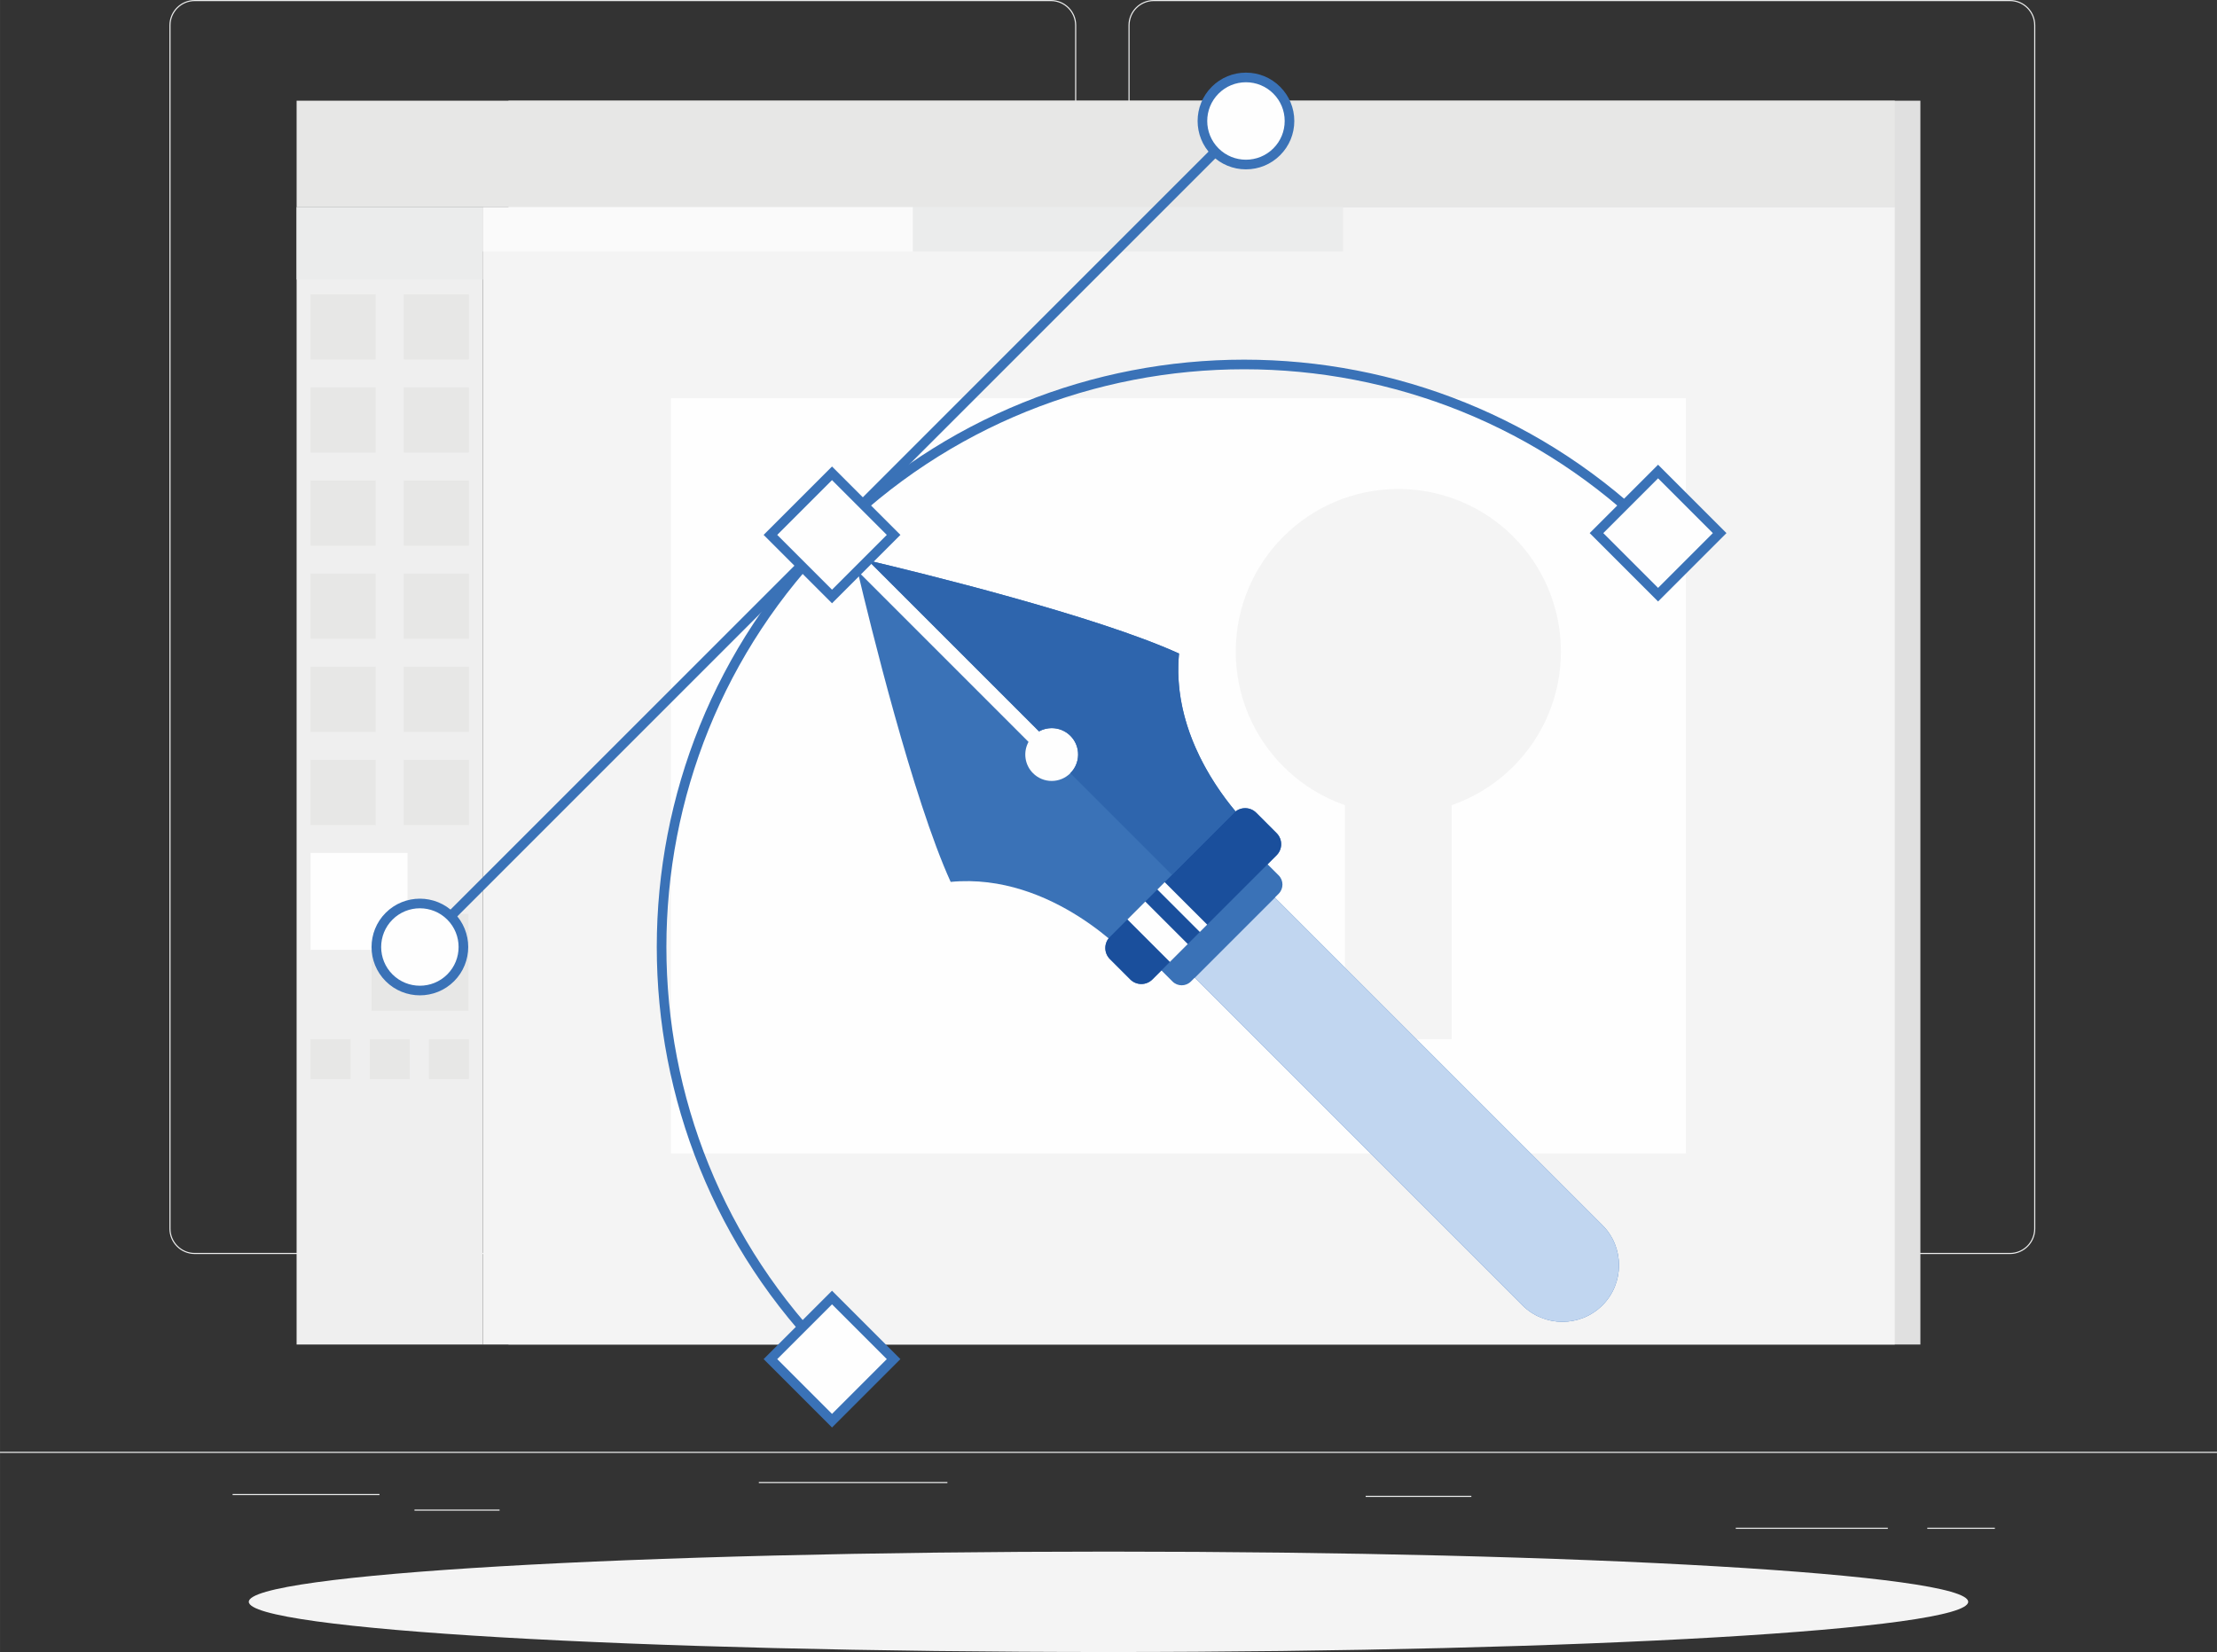 <?xml version="1.0" encoding="UTF-8"?>
<!DOCTYPE svg PUBLIC "-//W3C//DTD SVG 1.1//EN" "http://www.w3.org/Graphics/SVG/1.1/DTD/svg11.dtd">
<!-- Creator: CorelDRAW SE -->
<svg xmlns="http://www.w3.org/2000/svg" xml:space="preserve" width="61.112mm" height="45.541mm" version="1.1" style="shape-rendering:geometricPrecision; text-rendering:geometricPrecision; image-rendering:optimizeQuality; fill-rule:evenodd; clip-rule:evenodd"
viewBox="0 0 3943903 2939065"
 xmlns:xlink="http://www.w3.org/1999/xlink">
 <rect x="0" y="0" width="3943903" height="2939065" fill="#333333" stroke="none"/>
 <defs>
  <style type="text/css">
   <![CDATA[
    .fil3 {fill:#FEFEFE;fill-rule:nonzero}
    .fil6 {fill:#FAFAFA;fill-rule:nonzero}
    .fil2 {fill:#F4F4F4;fill-rule:nonzero}
    .fil4 {fill:#EFEFEF;fill-rule:nonzero}
    .fil0 {fill:#EBECEC;fill-rule:nonzero}
    .fil5 {fill:#E7E7E6;fill-rule:nonzero}
    .fil1 {fill:#E0E0E0;fill-rule:nonzero}
    .fil8 {fill:#CCCCCB;fill-rule:nonzero}
    .fil10 {fill:#C1D6F0;fill-rule:nonzero}
    .fil7 {fill:#3A72B7;fill-rule:nonzero}
    .fil9 {fill:#2E65AD;fill-rule:nonzero}
    .fil11 {fill:#1A4F9C;fill-rule:nonzero}
   ]]>
  </style>
 </defs>
 <g id="Szybki_x0020_kadr_x0020_-_x0020_zawartość">
  <g id="_708118304">
   <polygon class="fil0" points="0,2584801 3943903,2584801 3943903,2582833 0,2582833 "/>
   <polygon class="fil0" points="413785,2659921 675046,2659921 675046,2657947 413785,2657947 "/>
   <polygon class="fil0" points="1349918,2638515 1685370,2638515 1685370,2636546 1349918,2636546 "/>
   <polygon class="fil0" points="737311,2687594 888699,2687594 888699,2685626 737311,2685626 "/>
   <polygon class="fil0" points="3428571,2719914 3548737,2719914 3548737,2717939 3428571,2717939 "/>
   <polygon class="fil0" points="3087853,2719914 3358336,2719914 3358336,2717939 3087853,2717939 "/>
   <polygon class="fil0" points="2429444,2663168 2617437,2663168 2617437,2661193 2429444,2661193 "/>
   <path class="fil0" d="M346397 1968c-23743,0 -43059,19310 -43059,43046l0 2141007c0,23736 19316,43045 43059,43045l1523126 0c23730,0 43039,-19309 43039,-43045l0 -2141007c0,-23736 -19309,-43046 -43039,-43046l-1523126 0zm1523126 2229073l-1523126 0c-24827,0 -45027,-20193 -45027,-45020l0 -2141007c0,-24821 20200,-45014 45027,-45014l1523126 0c24815,0 45014,20193 45014,45014l0 2141007c0,24827 -20199,45020 -45014,45020z"/>
   <path class="fil0" d="M2052502 1968c-23730,0 -43039,19310 -43039,43046l0 2141007c0,23736 19309,43045 43039,43045l1523120 0c23743,0 43065,-19309 43065,-43045l0 -2141007c0,-23736 -19322,-43046 -43065,-43046l-1523120 0zm1523120 2229073l-1523120 0c-24820,0 -45014,-20193 -45014,-45020l0 -2141007c0,-24821 20194,-45014 45014,-45014l1523120 0c24834,0 45034,20193 45034,45014l0 2141007c0,24827 -20200,45020 -45034,45020z"/>
   <polygon class="fil1" points="904485,2392020 3416283,2392020 3416283,179158 904485,179158 "/>
   <polygon class="fil2" points="858916,2392020 3370708,2392020 3370708,368468 858916,368468 "/>
   <polygon class="fil3" points="1193670,2051973 2999142,2051973 2999142,708521 1193670,708521 "/>
   <polygon class="fil4" points="527627,2392020 858916,2392020 858916,368468 527627,368468 "/>
   <polygon class="fil0" points="527627,497301 858916,497301 858916,368468 527627,368468 "/>
   <polygon class="fil5" points="527627,368468 3370701,368468 3370701,179158 527627,179158 "/>
   <polygon class="fil6" points="858916,447344 1624029,447344 1624029,368468 858916,368468 "/>
   <polygon class="fil0" points="1624029,447344 2389148,447344 2389148,368468 1624029,368468 "/>
   <polygon class="fil5" points="552473,639545 668425,639545 668425,523600 552473,523600 "/>
   <polygon class="fil5" points="718118,639545 834063,639545 834063,523600 718118,523600 "/>
   <polygon class="fil5" points="718118,805196 834063,805196 834063,689238 718118,689238 "/>
   <polygon class="fil5" points="552473,805196 668425,805196 668425,689238 552473,689238 "/>
   <polygon class="fil5" points="552473,970834 668425,970834 668425,854889 552473,854889 "/>
   <polygon class="fil5" points="718118,970834 834063,970834 834063,854889 718118,854889 "/>
   <polygon class="fil5" points="718118,1136479 834063,1136479 834063,1020527 718118,1020527 "/>
   <polygon class="fil5" points="552473,1136479 668425,1136479 668425,1020527 552473,1020527 "/>
   <polygon class="fil5" points="552473,1302123 668425,1302123 668425,1186171 552473,1186171 "/>
   <polygon class="fil5" points="718118,1302123 834063,1302123 834063,1186171 718118,1186171 "/>
   <polygon class="fil5" points="718118,1467768 834063,1467768 834063,1351816 718118,1351816 "/>
   <polygon class="fil5" points="552473,1467768 668425,1467768 668425,1351816 552473,1351816 "/>
   <polygon class="fil5" points="552473,1919803 623527,1919803 623527,1848749 552473,1848749 "/>
   <polygon class="fil5" points="763009,1919803 834063,1919803 834063,1848749 763009,1848749 "/>
   <polygon class="fil5" points="657744,1919803 728798,1919803 728798,1848749 657744,1848749 "/>
   <polygon class="fil5" points="660997,1798334 833347,1798334 833347,1625984 660997,1625984 "/>
   <polygon class="fil3" points="552473,1689810 724823,1689810 724823,1517460 552473,1517460 "/>
   <path class="fil2" d="M2487559 1448400c-159733,0 -289218,-129485 -289218,-289218 0,-159726 129485,-289218 289218,-289218 159733,0 289218,129492 289218,289218 0,159733 -129485,289218 -289218,289218z"/>
   <polygon class="fil2" points="2392633,1848749 2582485,1848749 2582485,1351816 2392633,1351816 "/>
   <path class="fil2" d="M3501316 2849747c0,49332 -684721,89318 -1529361,89318 -844647,0 -1529361,-39986 -1529361,-89318 0,-49324 684714,-89317 1529361,-89317 844640,0 1529361,39993 1529361,89317z"/>
   <path class="fil7" d="M2234423 1482514l-223346 223346c0,0 -137675,-154344 -319905,-136906 -67402,-147949 -144412,-463220 -165638,-553196l304138 304145c-9764,17857 -7066,40606 8016,55688 18367,18373 48021,18373 66388,0 18367,-18361 18451,-48099 84,-66472 -15082,-15076 -37909,-17690 -55779,-7925l-304145 -304139c89976,21226 405247,98237 553196,165638 -17353,182146 136991,319821 136991,319821z"/>
   <g>
    <path class="fil8" d="M2198005 1443644c-44465,-53320 -112389,-156797 -100573,-280938 7,13 7,13 20,13 -11843,124141 56094,227618 100560,280912l-7 13zm-293935 -68053l0 0c10209,-10216 14772,-23962 13655,-37315 1130,13346 -3433,27092 -13649,37315l0 0 -6 0zm13655 -37315l-6 0 6 0zm-69395 -37076l-304139 -304138c26,12 45,12 71,19l304107 304093c-20,13 -26,20 -39,26z"/>
   </g>
   <path class="fil9" d="M2084912 1556427l-180842 -180836c6,0 6,0 6,0 10216,-10223 14779,-23969 13649,-37315l-6 0c-897,-10635 -5395,-21013 -13520,-29151 -9165,-9164 -21149,-13727 -33159,-13727 -7802,0 -15618,1930 -22671,5776l-304107 -304093c90112,21264 405286,98224 553170,165625 -11816,124141 56108,227618 100573,280938 -897,691 -1749,1439 -2568,2259l-110525 110524z"/>
   <path class="fil7" d="M2850696 2322211l0 0c-39186,39186 -103309,39186 -142495,0l-655021 -655021 142495 -142495 655021 655021c39186,39186 39186,103309 0,142495z"/>
   <path class="fil10" d="M2779448 2351594c-25827,0 -51654,-9790 -71247,-29383l-582863 -582863 142495 -142496 582863 582864c19593,19593 29390,45420 29390,71254 0,25821 -9797,51648 -29390,71241l0 0c-19593,19593 -45420,29383 -71248,29383z"/>
   <path class="fil7" d="M2274674 1590005l-156190 156190c-8977,8971 -23659,8971 -32636,0l-39522 -39522c-8977,-8977 -8977,-23659 0,-32636l156190 -156189c8977,-8977 23672,-8977 32636,0l39522 39521c8977,8977 8977,23659 0,32636z"/>
   <path class="fil7" d="M2271034 1521494l-221062 221055c-10783,10790 -28434,10790 -39218,0l-36373 -36360c-10790,-10790 -10790,-28441 0,-39231l221056 -221055c10790,-10791 28441,-10791 39231,0l36366 36372c10784,10784 10784,28435 0,39219z"/>
   <path class="fil11" d="M2030360 1750642c-7105,0 -14217,-2698 -19606,-8093l-36373 -36360c-5395,-5395 -8092,-12507 -8092,-19619 0,-7105 2697,-14217 8092,-19612l221056 -221055c5395,-5395 12507,-8093 19619,-8093 7105,0 14217,2698 19612,8093l36366 36372c5389,5389 8086,12501 8086,19606 0,7112 -2697,14218 -8086,19613l-16121 16114 -188826 188826 -16115 16115c-5395,5395 -12500,8093 -19612,8093z"/>
   <polygon class="fil3" points="2112998,1679529 2081176,1711352 2005585,1635755 2037401,1603945 "/>
   <polygon class="fil3" points="2134450,1658078 2147506,1645022 2071908,1569438 2058853,1582487 "/>
   <path class="fil7" d="M1474053 2424023c-407609,-407609 -407609,-1070839 0,-1478448 407610,-407616 1070839,-407616 1478449,0l-12107 12094c-400930,-400936 -1053305,-400936 -1454241,0 -400930,400942 -400930,1053311 0,1454247l-12101 12107z"/>
   <polygon class="fil7" points="752980,1690856 740879,1678742 2207221,212394 2219328,224501 "/>
   <polygon class="fil3" points="1589670,951622 1480100,1061184 1370538,951622 1480100,842059 "/>
   <path class="fil7" d="M1382638 951622l97462 97462 97463 -97462 -97463 -97463 -97462 97463zm97462 121669l-121669 -121669 121669 -121670 121670 121670 -121670 121669z"/>
   <polygon class="fil3" points="1589670,2417963 1480100,2527539 1370538,2417963 1480100,2308407 "/>
   <path class="fil7" d="M1382638 2417963l97462 97462 97463 -97462 -97463 -97456 -97462 97456zm97462 121670l-121669 -121670 121669 -121670 121670 121670 -121670 121670z"/>
   <polygon class="fil3" points="3059199,948434 2949630,1058003 2840074,948434 2949630,838871 "/>
   <path class="fil7" d="M2852174 948434l97456 97462 97462 -97462 -97462 -97463 -97456 97463zm97456 121669l-121670 -121669 121670 -121670 121670 121670 -121670 121669z"/>
   <path class="fil3" d="M2271241 160482c30260,30254 30260,79301 0,109562 -30255,30255 -79309,30255 -109563,0 -30255,-30261 -30255,-79308 0,-109562 30254,-30261 79308,-30261 109563,0z"/>
   <path class="fil7" d="M2216462 146348c-18412,0 -35720,7170 -48731,20187 -26866,26873 -26866,70590 0,97456 26873,26879 70596,26873 97463,0 13010,-13011 20180,-30319 20180,-48731 0,-18406 -7170,-35714 -20180,-48725 -13017,-13017 -30326,-20187 -48732,-20187zm0 154945c-22987,0 -44594,-8945 -60844,-25189 -33533,-33552 -33533,-88137 0,-121669 16250,-16263 37857,-25202 60844,-25202 22975,0 44582,8939 60826,25202 16263,16243 25201,37850 25201,60825 0,22981 -8938,44581 -25201,60844 -16244,16244 -37851,25189 -60826,25189z"/>
   <path class="fil3" d="M801711 1630011c30255,30261 30255,79315 0,109563 -30254,30261 -79308,30261 -109569,0 -30255,-30248 -30255,-79302 0,-109563 30261,-30254 79315,-30254 109569,0z"/>
   <path class="fil7" d="M746927 1615910c-17651,0 -35289,6718 -48732,20155 -26866,26872 -26866,70595 0,97462 26873,26873 70596,26866 97463,0 26866,-26867 26866,-70590 0,-97462 -13430,-13437 -31087,-20155 -48731,-20155zm0 154880c-22033,0 -44059,-8390 -60832,-25156 -33546,-33546 -33546,-88131 0,-121670 33546,-33546 88130,-33546 121663,0 33552,33539 33552,88124 0,121670 -16766,16766 -38799,25156 -60831,25156z"/>
  </g>
 </g>
</svg>
